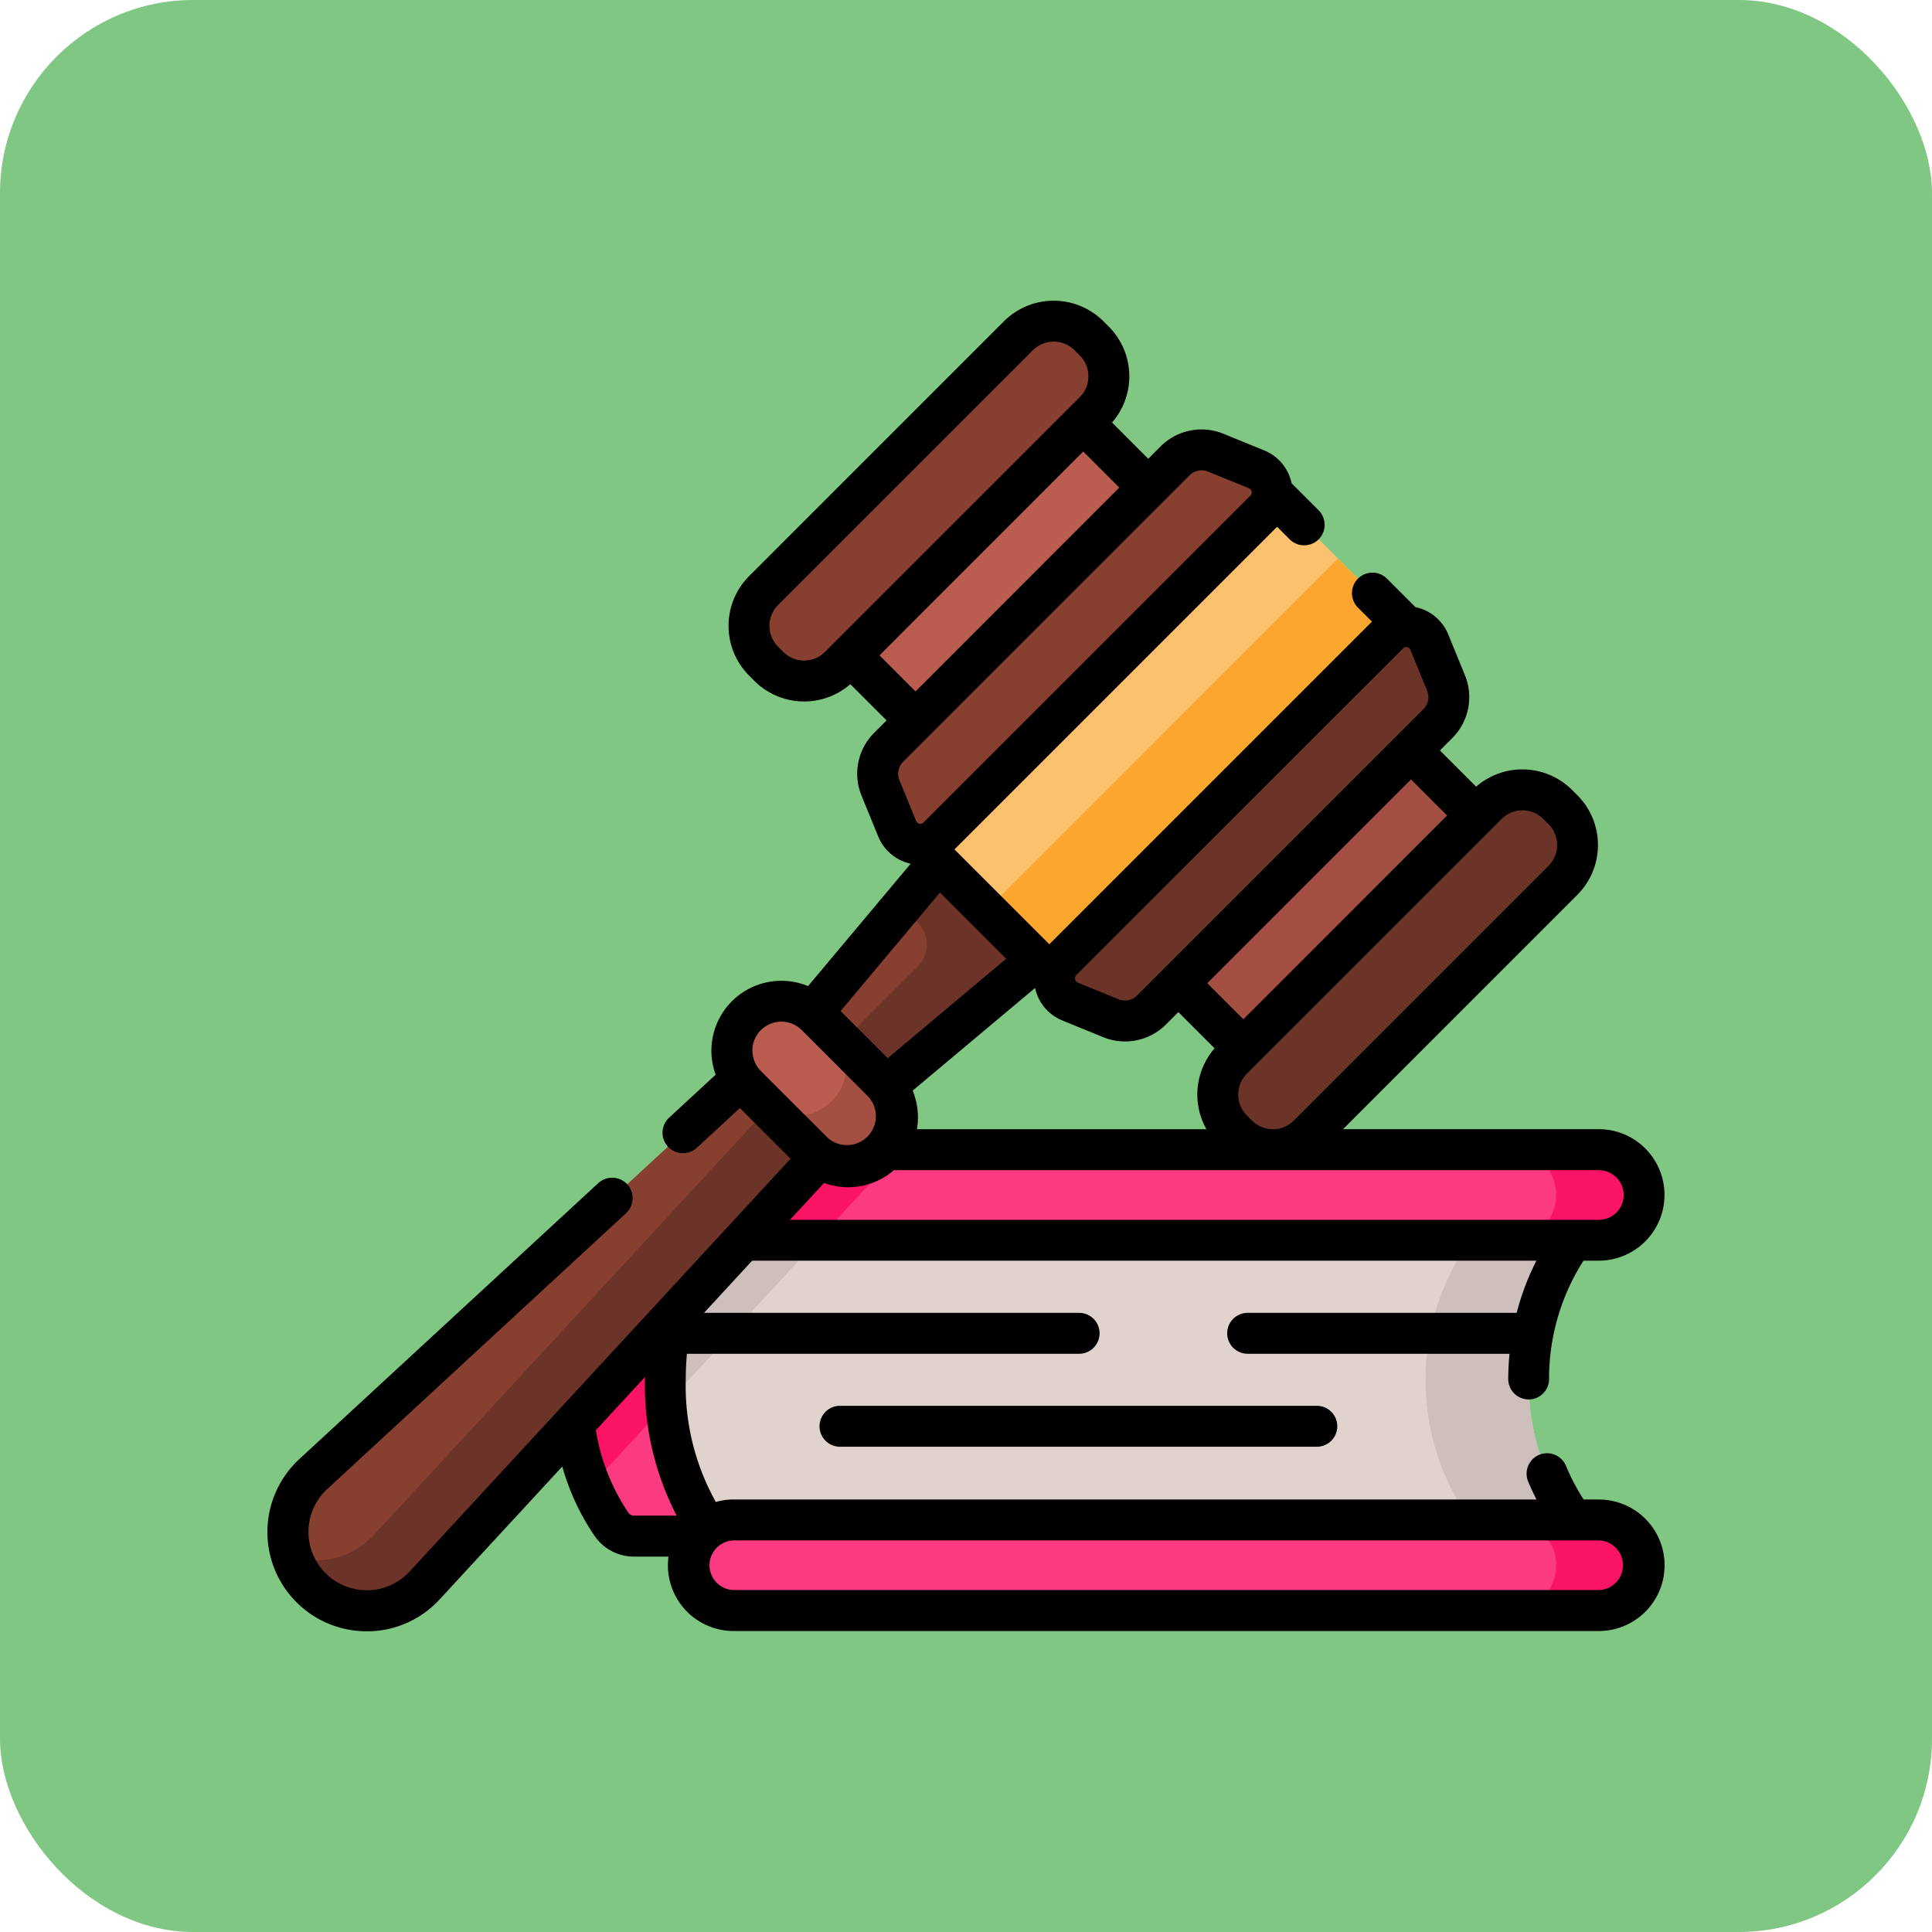 <svg xmlns="http://www.w3.org/2000/svg" width="100" height="100" viewBox="0 0 100 100">
  <g id="Grupo_1113274" data-name="Grupo 1113274" transform="translate(-619.571 -578)">
    <rect id="Rectángulo_407495" data-name="Rectángulo 407495" width="100" height="100" rx="10" transform="translate(619.571 578)" fill="#81c784"/>
    <g id="Grupo_1116962" data-name="Grupo 1116962" transform="translate(633.413 581.37)">
      <g id="Grupo_1116953" data-name="Grupo 1116953" transform="translate(15.71 56.138)">
        <g id="Grupo_1116948" data-name="Grupo 1116948" transform="translate(0 3.852)">
          <path id="Trazado_887361" data-name="Trazado 887361" d="M155.916,358.66a12.261,12.261,0,0,0,2.943,8.075H114.49a1.4,1.4,0,0,1-1.146-.586,14.293,14.293,0,0,1,0-14.977,1.4,1.4,0,0,1,1.146-.586h44.369A12.262,12.262,0,0,0,155.916,358.66Z" transform="translate(-111.226 -350.585)" fill="#fb3a82"/>
          <path id="Trazado_887362" data-name="Trazado 887362" d="M124.766,350.587,112.254,364.14a14.178,14.178,0,0,1-1.024-5.478,12.814,12.814,0,0,1,2.119-7.489,1.4,1.4,0,0,1,1.146-.586Z" transform="translate(-111.229 -350.587)" fill="#fb1466"/>
          <path id="Trazado_887363" data-name="Trazado 887363" d="M190.481,358.66a12.261,12.261,0,0,0,2.943,8.075H148.38s-2.589-2.622-2.589-8.075,2.589-8.075,2.589-8.075h45.044A12.262,12.262,0,0,0,190.481,358.66Z" transform="translate(-140.909 -350.585)" fill="#e0d3ce"/>
          <g id="Grupo_1116947" data-name="Grupo 1116947" transform="translate(4.882 0)">
            <path id="Trazado_887364" data-name="Trazado 887364" d="M154.444,350.587l-8.608,9.324c-.03-.4-.047-.815-.047-1.249,0-5.454,2.589-8.075,2.589-8.075Z" transform="translate(-145.79 -350.587)" fill="#cdbfbb"/>
            <path id="Trazado_887365" data-name="Trazado 887365" d="M429.736,358.666a12.259,12.259,0,0,0,2.944,8.074h-5.337a12.546,12.546,0,0,1,0-16.149h5.337A12.256,12.256,0,0,0,429.736,358.666Z" transform="translate(-385.046 -350.591)" fill="#cdbfbb"/>
          </g>
        </g>
        <g id="Grupo_1116952" data-name="Grupo 1116952" transform="translate(6.078)">
          <g id="Grupo_1116950" data-name="Grupo 1116950" transform="translate(0)">
            <path id="Trazado_887366" data-name="Trazado 887366" d="M203.729,325.662a2.344,2.344,0,0,1-2.343,2.343H156.6a2.344,2.344,0,0,1,0-4.688h44.782A2.344,2.344,0,0,1,203.729,325.662Z" transform="translate(-154.26 -323.317)" fill="#fb3a82"/>
            <g id="Grupo_1116949" data-name="Grupo 1116949">
              <path id="Trazado_887367" data-name="Trazado 887367" d="M165.273,323.317l-4.326,4.688H156.6a2.344,2.344,0,0,1,0-4.688Z" transform="translate(-154.26 -323.317)" fill="#fb1466"/>
              <path id="Trazado_887368" data-name="Trazado 887368" d="M462.6,325.664a2.346,2.346,0,0,1-2.345,2.345h-4.546a2.344,2.344,0,0,0,0-4.688h4.546A2.344,2.344,0,0,1,462.6,325.664Z" transform="translate(-413.134 -323.32)" fill="#fb1466"/>
            </g>
          </g>
          <g id="Grupo_1116951" data-name="Grupo 1116951" transform="translate(0 19.164)">
            <path id="Trazado_887369" data-name="Trazado 887369" d="M201.383,463.684H156.6a2.344,2.344,0,1,1,0-4.688h44.782a2.344,2.344,0,1,1,0,4.688Z" transform="translate(-154.257 -458.996)" fill="#fb3a82"/>
            <path id="Trazado_887370" data-name="Trazado 887370" d="M462.6,461.343a2.343,2.343,0,0,1-2.345,2.343h-4.546a2.343,2.343,0,1,0,0-4.686h4.546A2.344,2.344,0,0,1,462.6,461.343Z" transform="translate(-413.133 -458.999)" fill="#fb1466"/>
          </g>
        </g>
      </g>
      <g id="Grupo_1116961" data-name="Grupo 1116961" transform="translate(-0.001 12.193)">
        <g id="Grupo_1116956" data-name="Grupo 1116956" transform="translate(1.059 27.994)">
          <g id="Grupo_1116954" data-name="Grupo 1116954" transform="translate(0 8.966)">
            <path id="Trazado_887371" data-name="Trazado 887371" d="M38.355,277.641l-3.784-3.784L8.812,297.635a4.079,4.079,0,1,0,5.764,5.764Z" transform="translate(-7.5 -273.857)" fill="#873f30"/>
            <path id="Trazado_887372" data-name="Trazado 887372" d="M15.68,310.593a4.08,4.08,0,0,1-5.767,0,4.039,4.039,0,0,1-.995-1.625,4.073,4.073,0,0,0,4.139-.991c.039-.039.078-.081.116-.121L36.952,282.1l2.62,2.62L15.793,310.475C15.756,310.515,15.718,310.555,15.68,310.593Z" transform="translate(-8.718 -280.932)" fill="#6c3328"/>
          </g>
          <path id="Trazado_887373" data-name="Trazado 887373" d="M199.349,210.382l-8.713,10.394,3.559,3.559,10.393-8.713Z" transform="translate(-164.769 -210.382)" fill="#873f30"/>
          <path id="Trazado_887374" data-name="Trazado 887374" d="M207.873,210.382l-2.815,3.358.845.845a1.592,1.592,0,0,1,0,2.252l-5.34,5.34,2.157,2.157,10.393-8.713Z" transform="translate(-173.293 -210.382)" fill="#6c3328"/>
          <g id="Grupo_1116955" data-name="Grupo 1116955" transform="translate(22.984 8.265)">
            <path id="Trazado_887375" data-name="Trazado 887375" d="M174.426,276.721l-3.455-3.455a2.558,2.558,0,0,1,3.617-3.617l3.455,3.455a2.558,2.558,0,0,1-3.617,3.617Z" transform="translate(-170.222 -268.899)" fill="#ba5d4f"/>
            <path id="Trazado_887376" data-name="Trazado 887376" d="M187.677,286.359a2.558,2.558,0,0,1-3.617,0l-2.619-2.619a2.558,2.558,0,0,0,3.617-3.617l2.619,2.619A2.557,2.557,0,0,1,187.677,286.359Z" transform="translate(-179.856 -278.538)" fill="#a34f41"/>
          </g>
        </g>
        <g id="Grupo_1116957" data-name="Grupo 1116957" transform="translate(28.11 4.239)">
          <path id="Trazado_887377" data-name="Trazado 887377" d="M0,0H10.851V17.036H0Z" transform="translate(12.045 0) rotate(45)" fill="#ba5d4f"/>
          <path id="Trazado_887378" data-name="Trazado 887378" d="M0,0H10.851V17.036H0Z" transform="translate(24.477 36.532) rotate(-135)" fill="#a34f41"/>
        </g>
        <g id="Grupo_1116960" data-name="Grupo 1116960" transform="translate(0)">
          <path id="Trazado_887379" data-name="Trazado 887379" d="M177.5,37.561l-.267-.267a2.588,2.588,0,0,1,0-3.66l13.183-13.183a2.588,2.588,0,0,1,3.66,0l.267.267a2.588,2.588,0,0,1,0,3.66L181.164,37.561A2.588,2.588,0,0,1,177.5,37.561Z" transform="translate(-151.552 -18.634)" fill="#873f30"/>
          <path id="Trazado_887380" data-name="Trazado 887380" d="M349,209.058l.267.267a2.588,2.588,0,0,0,3.66,0l13.183-13.183a2.588,2.588,0,0,0,0-3.66l-.267-.267a2.588,2.588,0,0,0-3.66,0L349,205.4A2.588,2.588,0,0,0,349,209.058Z" transform="translate(-299.055 -166.136)" fill="#6c3328"/>
          <g id="Grupo_1116959" data-name="Grupo 1116959">
            <path id="Trazado_887381" data-name="Trazado 887381" d="M0,0H12.186V25.73H0Z" transform="translate(51.156 9.092) rotate(45)" fill="#fcc16d"/>
            <path id="Trazado_887382" data-name="Trazado 887382" d="M0,0H25.73V6.168H0Z" transform="translate(37.215 31.548) rotate(-45)" fill="#fca62f"/>
            <path id="Trazado_887383" data-name="Trazado 887383" d="M243.26,67.873l-2.111-.863a1.941,1.941,0,0,0-2.107.424L224.221,82.256a1.941,1.941,0,0,0-.424,2.107l.863,2.111a1.294,1.294,0,0,0,2.112.425l16.913-16.913A1.294,1.294,0,0,0,243.26,67.873Z" transform="translate(-192.062 -59.144)" fill="#873f30"/>
            <path id="Trazado_887384" data-name="Trazado 887384" d="M307.825,132.44l.863,2.111a1.941,1.941,0,0,1-.424,2.107l-14.821,14.821a1.941,1.941,0,0,1-2.107.424l-2.111-.863a1.294,1.294,0,0,1-.425-2.112l16.913-16.913A1.294,1.294,0,0,1,307.825,132.44Z" transform="translate(-247.682 -114.764)" fill="#6c3328"/>
            <g id="Grupo_1116958" data-name="Grupo 1116958">
              <path id="Trazado_887385" data-name="Trazado 887385" d="M68.914,74.243h-.788a10.956,10.956,0,0,1-.913-1.739,1.059,1.059,0,1,0-1.958.81c.131.316.277.625.432.929H24.132a3.389,3.389,0,0,0-.923.128,12.315,12.315,0,0,1-1.557-6.307c0-.462.02-.917.06-1.363h20.3a1.059,1.059,0,1,0,0-2.119H22.6l2.489-2.7H65.682a13.224,13.224,0,0,0-1.02,2.7H50.737a1.059,1.059,0,1,0,0,2.119H64.291c-.042.431-.066.865-.067,1.3a1.059,1.059,0,0,0,1.055,1.064h0a1.059,1.059,0,0,0,1.059-1.055,11.335,11.335,0,0,1,1.781-6.128h.79a3.4,3.4,0,1,0,0-6.806H55.672L67.8,42.947a3.647,3.647,0,0,0,0-5.158l-.267-.267a3.645,3.645,0,0,0-4.97-.174l-1.875-1.875.638-.638a2.993,2.993,0,0,0,.656-3.257l-.863-2.111a2.348,2.348,0,0,0-1.7-1.414L57.946,26.58a1.059,1.059,0,0,0-1.5,1.5l.725.725-16.7,16.7-4.91-4.91,16.7-16.7.65.65a1.059,1.059,0,1,0,1.5-1.5l-1.4-1.4a2.348,2.348,0,0,0-1.414-1.7h0l-2.111-.863a2.994,2.994,0,0,0-3.257.656l-.638.638L43.717,18.5a3.645,3.645,0,0,0-.174-4.97l-.267-.267a3.647,3.647,0,0,0-5.158,0L24.936,26.445a3.647,3.647,0,0,0,0,5.158l.266.267a3.645,3.645,0,0,0,4.97.174l1.875,1.875-.639.639a2.993,2.993,0,0,0-.656,3.257l.863,2.111a2.347,2.347,0,0,0,1.68,1.409l-5.312,6.336A3.619,3.619,0,0,0,23.2,52.257l-2.409,2.224a1.059,1.059,0,0,0,1.437,1.557l2.226-2.055,2.624,2.624L7.356,77.976A3.019,3.019,0,1,1,3.09,73.709L18.563,59.425a1.059,1.059,0,1,0-1.437-1.557L1.652,72.152a5.138,5.138,0,0,0,3.482,8.914H5.24a5.094,5.094,0,0,0,3.673-1.652l6.349-6.878a12.209,12.209,0,0,0,1.7,3.632A2.467,2.467,0,0,0,18.974,77.2h1.785a3.4,3.4,0,0,0,3.373,3.851H68.914a3.4,3.4,0,0,0,0-6.806ZM70.2,58.483a1.286,1.286,0,0,1-1.285,1.285H27.049L28.81,57.86a3.621,3.621,0,0,0,3.614-.661H68.914A1.286,1.286,0,0,1,70.2,58.483ZM38.239,46.257,32.106,51.4l-2.439-2.439,5.142-6.134ZM33.618,55.08a3.638,3.638,0,0,0-.221-2l6.336-5.312a2.348,2.348,0,0,0,1.409,1.68l2.111.863a2.994,2.994,0,0,0,3.257-.656l.639-.639,1.875,1.875a3.654,3.654,0,0,0-.422,4.186H33.618ZM64.959,38.573a1.518,1.518,0,0,1,1.081.447l.267.267a1.528,1.528,0,0,1,0,2.161L53.123,54.632a1.528,1.528,0,0,1-2.161,0l-.267-.267a1.53,1.53,0,0,1,0-2.161L63.879,39.021A1.517,1.517,0,0,1,64.959,38.573Zm-3.9.267L50.514,49.388,48.646,47.52,59.194,36.972Zm-19.2,8.265L58.78,30.192a.223.223,0,0,1,.162-.069.258.258,0,0,1,.05.005.225.225,0,0,1,.171.141l.863,2.111a.879.879,0,0,1-.193.957L45.011,48.159a.879.879,0,0,1-.957.193l-2.111-.863a.235.235,0,0,1-.077-.383ZM27.781,30.819a1.518,1.518,0,0,1-1.081-.448l-.267-.267a1.528,1.528,0,0,1,0-2.161L39.618,14.76a1.528,1.528,0,0,1,2.161,0l.267.267a1.528,1.528,0,0,1,0,2.161L28.862,30.371a1.52,1.52,0,0,1-1.081.447Zm3.9-.267L42.226,20l1.868,1.868L33.546,32.42Zm1.23,5.5L47.729,21.233a.879.879,0,0,1,.957-.193L50.8,21.9a.234.234,0,0,1,.077.383L33.96,39.2a.234.234,0,0,1-.383-.077l-.863-2.111a.88.88,0,0,1,.193-.957ZM25.1,51.01A1.5,1.5,0,0,1,27.66,49.95l3.455,3.455A1.5,1.5,0,0,1,29,55.525l-3.455-3.455a1.489,1.489,0,0,1-.439-1.06Zm-6.41,23.929A10.687,10.687,0,0,1,17,70.658l2.539-2.751c0,.052,0,.1,0,.157a14.7,14.7,0,0,0,1.643,7.015h-2.2A.345.345,0,0,1,18.692,74.939Zm50.222,3.992H24.132a1.285,1.285,0,0,1,0-2.569H68.914a1.285,1.285,0,0,1,0,2.569Z" transform="translate(0.001 -12.193)"/>
              <path id="Trazado_887386" data-name="Trazado 887386" d="M203.386,417.166a1.059,1.059,0,1,0,0,2.119h24.68a1.059,1.059,0,1,0,0-2.119Z" transform="translate(-173.749 -359.965)"/>
            </g>
          </g>
        </g>
      </g>
    </g>
  </g>
</svg>
